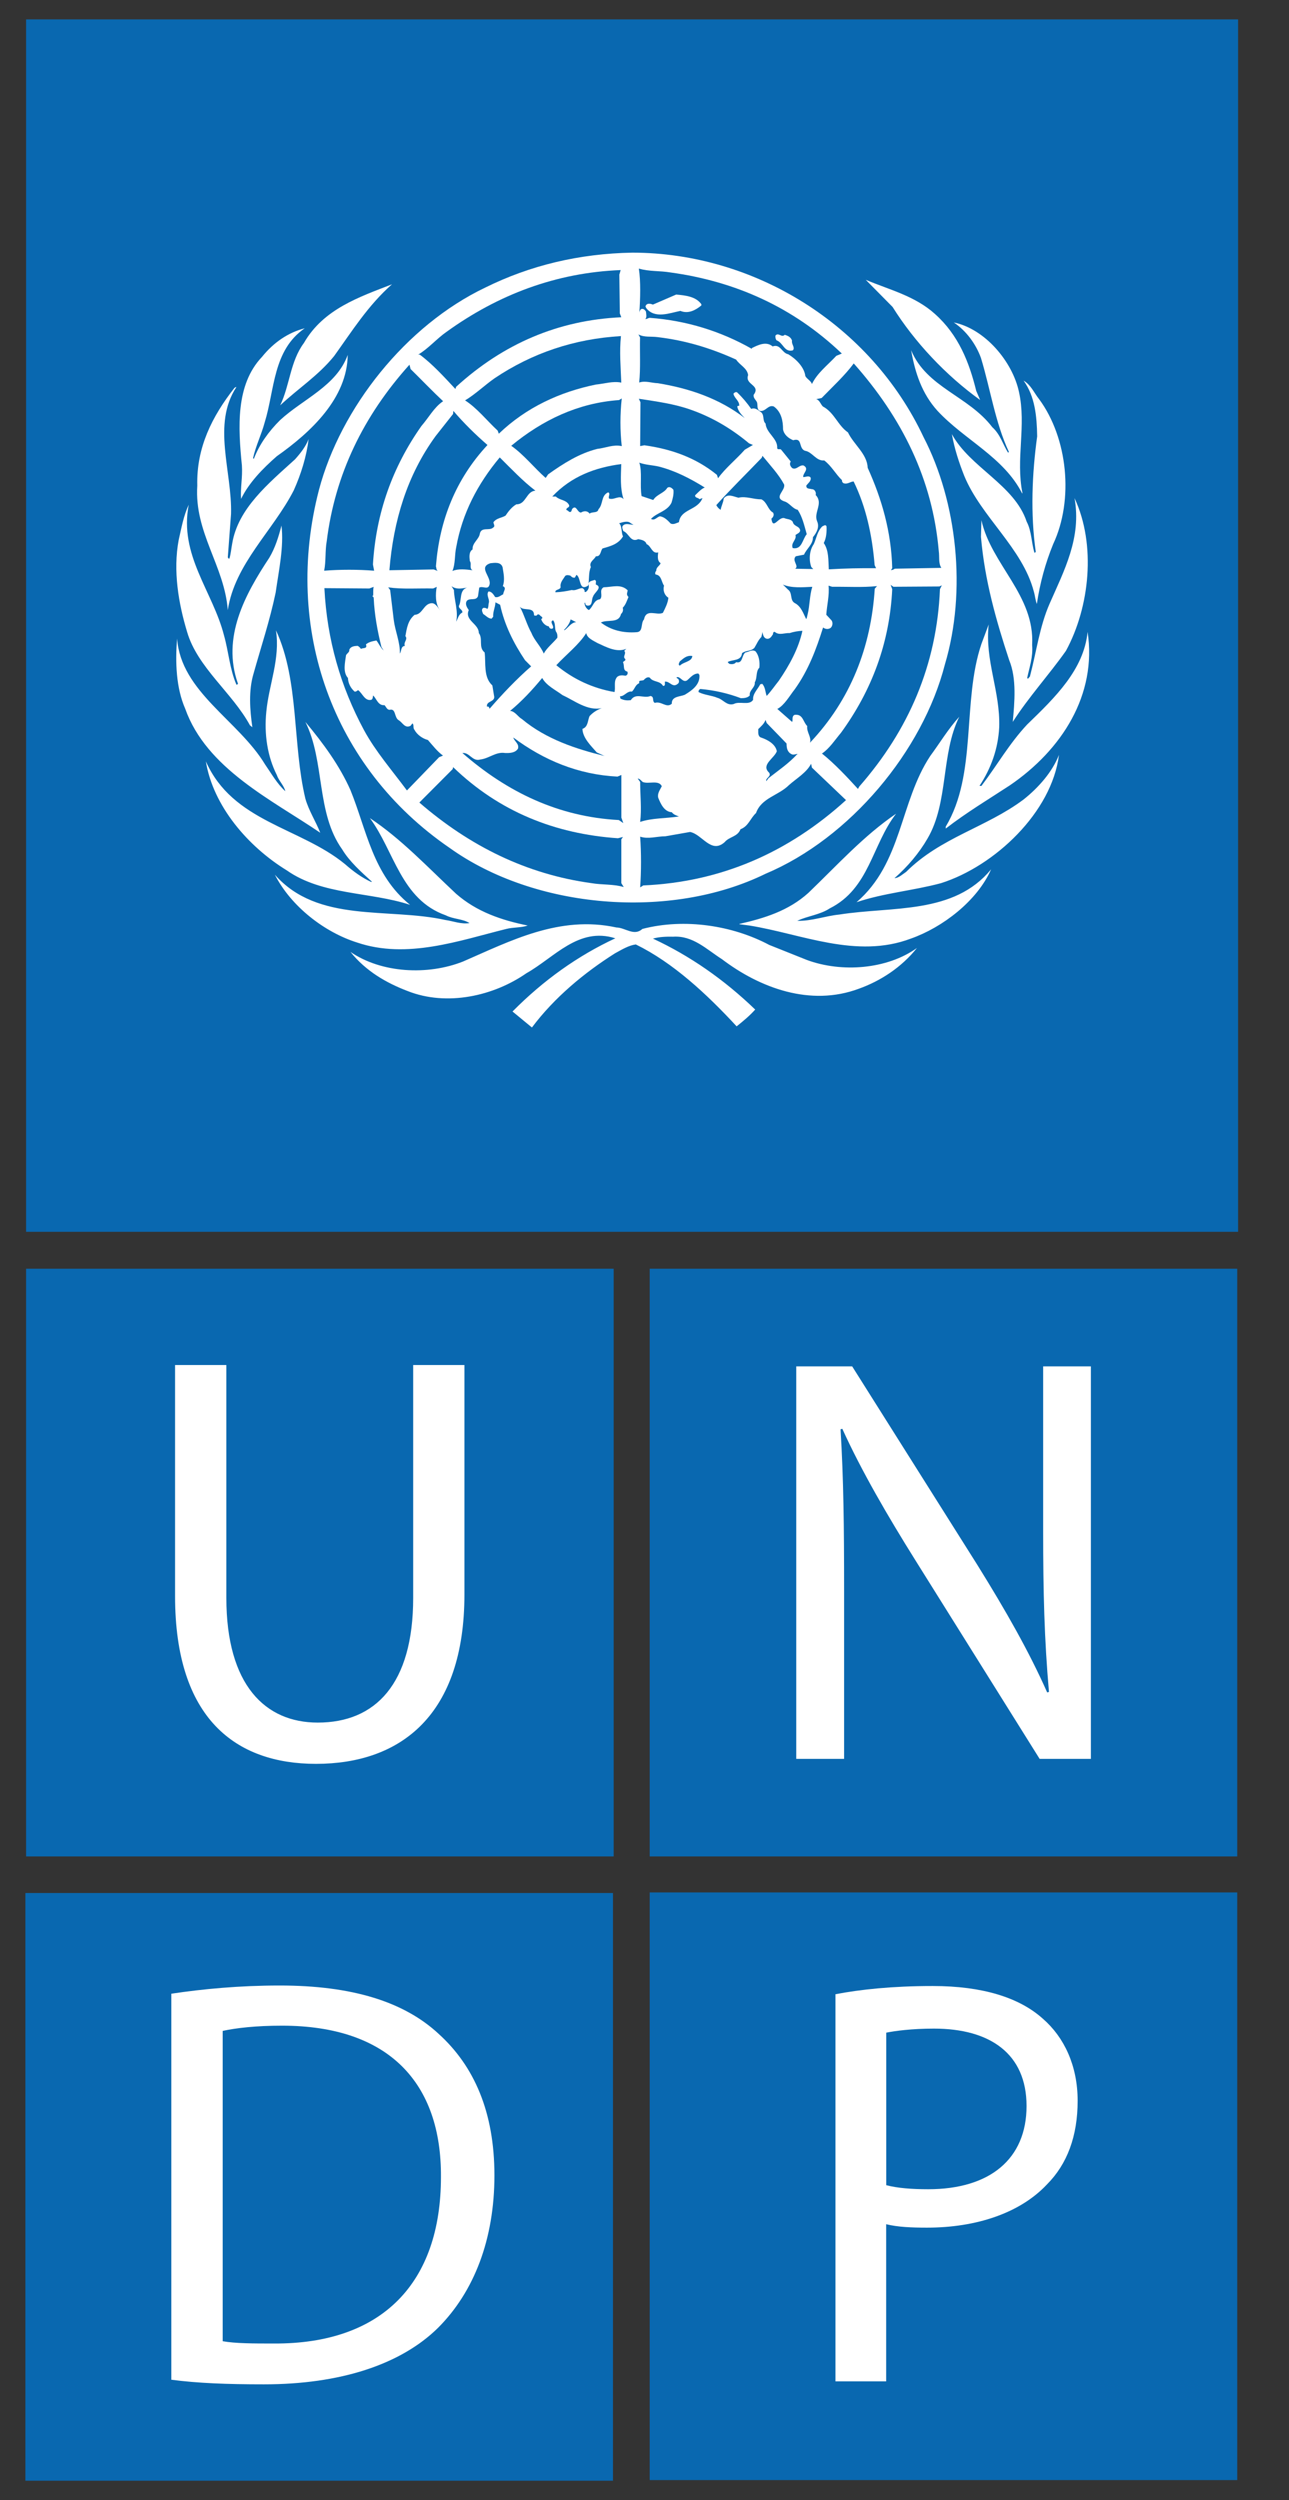 <svg width="33" height="64" viewBox="0 0 33 64" fill="none" xmlns="http://www.w3.org/2000/svg">
<rect x="0" y="0" width="33" height="64" fill="#333333" stroke="none"/>
<g clip-path="url(#clip0_9115_37617)">
<path d="M31.388 31.223H0.969V0.803H31.388V31.223Z" fill="white"/>
<path d="M15.532 47.344H0.838V32.65H15.532V47.344Z" fill="white"/>
<path d="M31.446 47.344H16.752V32.65H31.446V47.344Z" fill="white"/>
<path d="M15.532 63.387H0.838V48.693H15.532V63.387Z" fill="white"/>
<path d="M31.446 63.387H16.752V48.693H31.446V63.387Z" fill="white"/>
<path d="M11.89 40.814C11.89 43.898 10.264 45.15 8.09 45.15C6.033 45.15 4.482 43.989 4.482 40.859V34.941H5.795V40.902C5.795 43.137 6.793 44.094 8.135 44.094C9.609 44.094 10.578 43.109 10.578 40.902V34.941H11.89V40.814ZM0.668 47.52H15.711V32.476H0.668V47.52Z" fill="#0968B0"/>
<path d="M27.928 45.023H26.616L23.427 39.926C22.727 38.807 22.058 37.659 21.564 36.573L21.519 36.587C21.596 37.854 21.61 39.059 21.61 40.729V45.023H20.385V34.976H21.817L25.022 40.059C25.753 41.235 26.347 42.279 26.809 43.322L26.855 43.309C26.736 41.966 26.706 40.745 26.706 39.194V34.976H27.928V45.023ZM16.633 47.52H31.675V32.476H16.633V47.52Z" fill="#0968B0"/>
<path d="M23.91 51.927C23.344 51.927 22.912 51.986 22.689 52.031V55.935C22.971 56.01 23.344 56.039 23.762 56.039C25.341 56.039 26.281 55.265 26.281 53.909C26.281 52.566 25.341 51.927 23.91 51.927Z" fill="#0968B0"/>
<path d="M26.799 55.92C26.114 56.648 24.997 57.022 23.731 57.022C23.342 57.022 22.985 57.008 22.687 56.934V60.957H21.389V51.047C22.016 50.927 22.835 50.837 23.878 50.837C25.162 50.837 26.099 51.136 26.695 51.671C27.246 52.148 27.589 52.878 27.589 53.774C27.589 54.681 27.322 55.397 26.799 55.92ZM16.633 63.484H31.675V48.441H16.633V63.484Z" fill="#0968B0"/>
<path d="M7.22 51.852C6.551 51.852 6.044 51.911 5.701 51.986V59.929C6.027 59.988 6.503 59.988 7.012 59.988C9.784 60.003 11.289 58.439 11.289 55.726C11.305 53.327 9.962 51.852 7.22 51.852Z" fill="#0968B0"/>
<path d="M11.213 59.588C10.258 60.528 8.708 61.033 6.757 61.033C5.818 61.033 5.057 61.004 4.386 60.915V51.034C5.192 50.913 6.131 50.824 7.159 50.824C9.022 50.824 10.348 51.242 11.229 52.061C12.136 52.882 12.658 54.059 12.658 55.683C12.658 57.322 12.136 58.665 11.213 59.588ZM0.65 63.5H15.693V48.456H0.65V63.5Z" fill="#0968B0"/>
<path d="M19.52 11.668L19.501 11.718C19.12 12.115 18.702 12.524 18.338 12.93C18.363 12.979 18.404 13.025 18.45 13.05C18.466 12.951 18.519 12.864 18.528 12.76C18.627 12.624 18.777 12.711 18.905 12.74C19.103 12.694 19.289 12.785 19.492 12.781C19.642 12.855 19.654 13.046 19.79 13.12C19.827 13.174 19.799 13.236 19.749 13.277C19.79 13.588 19.939 13.194 20.097 13.269C20.162 13.294 20.245 13.286 20.295 13.356C20.319 13.484 20.477 13.46 20.485 13.584C20.473 13.645 20.407 13.662 20.365 13.695C20.402 13.819 20.236 13.897 20.295 14.03C20.535 14.076 20.543 13.799 20.654 13.674C20.592 13.46 20.547 13.24 20.423 13.05C20.286 13.021 20.204 12.86 20.068 12.831C19.803 12.727 20.108 12.562 20.076 12.404C19.935 12.14 19.712 11.904 19.52 11.668Z" fill="#0968B0"/>
<path d="M21.072 16.062C20.898 16.616 20.695 17.158 20.348 17.642C20.211 17.816 20.079 18.056 19.9 18.147L20.277 18.478C20.298 18.457 20.286 18.424 20.29 18.395C20.29 18.346 20.314 18.288 20.377 18.296C20.559 18.292 20.563 18.486 20.666 18.585C20.645 18.743 20.782 18.867 20.736 19.012C21.779 17.911 22.3 16.563 22.395 15.069L22.453 15.003C22.081 15.041 21.688 15.016 21.303 15.02L21.212 14.991C21.237 15.243 21.17 15.487 21.154 15.736L21.291 15.884C21.328 15.943 21.316 16.029 21.262 16.075C21.204 16.112 21.13 16.108 21.072 16.062Z" fill="#0968B0"/>
<path d="M19.619 19.996L19.677 19.917C19.926 19.723 20.194 19.541 20.414 19.301H20.443C20.393 19.285 20.331 19.334 20.273 19.309C20.157 19.256 20.137 19.152 20.137 19.032L19.628 18.507L19.599 18.428C19.562 18.528 19.487 18.589 19.412 18.664C19.417 18.73 19.392 18.829 19.471 18.875C19.636 18.929 19.851 19.037 19.888 19.23C19.822 19.412 19.474 19.578 19.689 19.777C19.76 19.876 19.591 19.913 19.619 19.996Z" fill="#0968B0"/>
<path d="M16.654 17.815C16.761 17.836 16.686 17.951 16.764 17.992C16.934 17.939 17.064 18.137 17.199 18.013C17.191 17.819 17.411 17.836 17.53 17.785C17.716 17.674 17.927 17.525 17.906 17.277L17.878 17.24C17.749 17.24 17.683 17.339 17.588 17.417C17.473 17.484 17.414 17.294 17.319 17.339C17.323 17.36 17.344 17.368 17.361 17.376C17.386 17.405 17.394 17.468 17.361 17.496C17.22 17.625 17.154 17.434 17.022 17.447V17.496C17.026 17.525 17.014 17.571 16.972 17.554C16.889 17.417 16.719 17.468 16.637 17.347C16.583 17.319 16.533 17.356 16.496 17.389C16.468 17.451 16.335 17.38 16.367 17.488C16.265 17.525 16.252 17.637 16.178 17.703C16.05 17.682 15.992 17.827 15.871 17.823C15.884 17.848 15.871 17.889 15.909 17.893C15.983 17.927 16.057 17.934 16.149 17.923C16.273 17.724 16.48 17.889 16.654 17.815Z" fill="#0968B0"/>
<path d="M15.907 21.486L15.949 21.424L15.82 21.457C14.207 21.346 12.78 20.776 11.601 19.637L11.589 19.687L10.736 20.543C12.027 21.66 13.483 22.38 15.146 22.607C15.411 22.653 15.713 22.628 15.969 22.707L15.907 22.607V21.486Z" fill="#0968B0"/>
<path d="M16.666 13.283C16.761 13.336 16.814 13.237 16.893 13.216C17.01 13.229 17.1 13.328 17.171 13.402C17.244 13.435 17.315 13.39 17.382 13.366C17.427 13.022 17.858 13.072 17.985 12.749L17.906 12.778C17.874 12.732 17.791 12.753 17.796 12.678C17.865 12.613 17.956 12.509 18.043 12.48C17.671 12.248 17.286 12.05 16.864 11.942C16.699 11.905 16.525 11.901 16.367 11.843C16.447 12.079 16.376 12.426 16.426 12.699L16.724 12.799C16.811 12.654 17.001 12.625 17.083 12.488C17.138 12.443 17.2 12.488 17.241 12.538C17.253 12.65 17.224 12.761 17.191 12.869C17.08 13.092 16.814 13.121 16.666 13.283Z" fill="#0968B0"/>
<path d="M19.323 17.466C19.339 17.603 19.174 17.665 19.195 17.802C19.14 17.864 19.05 17.872 18.967 17.872C18.64 17.748 18.296 17.669 17.932 17.636C17.899 17.648 17.879 17.678 17.884 17.715C18.032 17.793 18.214 17.797 18.371 17.864C18.511 17.901 18.607 18.075 18.785 18.021C18.934 17.938 19.182 18.07 19.281 17.913C19.265 17.761 19.396 17.648 19.463 17.517L19.513 17.504C19.596 17.591 19.591 17.719 19.628 17.814C19.744 17.69 19.836 17.554 19.939 17.425C20.211 17.028 20.444 16.602 20.543 16.147C20.431 16.151 20.319 16.172 20.216 16.205C20.097 16.197 19.951 16.267 19.848 16.184C19.81 16.151 19.786 16.201 19.79 16.234C19.748 16.296 19.707 16.374 19.612 16.346C19.537 16.312 19.537 16.234 19.513 16.176C19.517 16.222 19.5 16.263 19.492 16.304C19.405 16.395 19.376 16.482 19.314 16.582C19.227 16.677 19.087 16.643 18.996 16.722C18.979 16.921 18.76 16.879 18.636 16.942C18.627 16.966 18.657 16.97 18.669 16.991C18.726 17.007 18.805 17.007 18.846 16.95C19.02 16.995 18.984 16.776 19.082 16.702C19.169 16.689 19.252 16.615 19.343 16.673C19.434 16.784 19.455 16.945 19.441 17.09C19.343 17.19 19.393 17.351 19.323 17.466Z" fill="#0968B0"/>
<path d="M17.406 17.039C17.505 16.936 17.715 16.94 17.724 16.791C17.579 16.77 17.505 16.849 17.406 16.928C17.393 16.96 17.348 17.018 17.406 17.039Z" fill="#0968B0"/>
<path d="M16.389 21.039C16.694 20.936 17.05 20.952 17.382 20.899C17.315 20.873 17.249 20.857 17.199 20.791C17.005 20.779 16.914 20.576 16.852 20.422C16.823 20.311 16.897 20.22 16.943 20.125C16.861 19.955 16.604 20.079 16.454 20.017C16.413 19.984 16.384 19.934 16.326 19.927L16.389 20.017C16.389 20.357 16.43 20.704 16.389 21.039Z" fill="#0968B0"/>
<path d="M20.765 19.55C20.649 19.778 20.393 19.923 20.199 20.096C19.93 20.365 19.492 20.423 19.355 20.812C19.21 20.944 19.161 21.151 18.958 21.226C18.883 21.424 18.672 21.412 18.552 21.557C18.205 21.866 17.981 21.358 17.667 21.296L17.034 21.407C16.814 21.407 16.596 21.486 16.389 21.416C16.418 21.838 16.418 22.293 16.389 22.715L16.468 22.665C18.462 22.578 20.182 21.822 21.659 20.481L20.786 19.649L20.765 19.55Z" fill="#0968B0"/>
<path d="M20.043 14.963L20.172 15.091C20.299 15.178 20.212 15.364 20.349 15.438C20.51 15.521 20.568 15.707 20.639 15.848C20.664 15.81 20.664 15.765 20.676 15.728C20.733 15.5 20.725 15.244 20.796 15.021C20.547 15.033 20.262 15.058 20.043 14.963Z" fill="#0968B0"/>
<path d="M17.688 10.489C17.27 10.339 16.811 10.277 16.355 10.207L16.397 10.298L16.389 11.419L16.496 11.398C17.183 11.494 17.811 11.713 18.354 12.155L18.383 12.242C18.569 11.982 18.85 11.758 19.069 11.51L19.276 11.39L19.177 11.349C18.722 10.968 18.226 10.678 17.688 10.489Z" fill="#0968B0"/>
<path d="M15.732 17.715C15.761 17.603 15.715 17.462 15.773 17.367C15.815 17.276 15.926 17.28 16.009 17.297C16.058 17.293 16.088 17.231 16.058 17.19C15.938 17.165 15.993 17.032 15.951 16.958C15.955 16.916 16.025 16.924 16.009 16.871C15.926 16.805 16.05 16.73 15.98 16.66C16 16.646 16.016 16.622 16.036 16.607C15.785 16.713 15.518 16.56 15.297 16.461C15.19 16.399 15.033 16.337 15.008 16.205C14.83 16.495 14.491 16.759 14.242 17.028C14.685 17.392 15.181 17.62 15.732 17.715Z" fill="#0968B0"/>
<path d="M9.989 15.105L10.08 15.866C10.117 16.16 10.246 16.441 10.237 16.73C10.283 16.668 10.254 16.545 10.366 16.532C10.32 16.441 10.452 16.363 10.378 16.284C10.415 16.085 10.44 15.883 10.614 15.738C10.825 15.729 10.841 15.452 11.052 15.44C11.16 15.436 11.226 15.581 11.272 15.63C11.139 15.469 11.147 15.204 11.181 15.022L11.089 15.064C10.706 15.055 10.303 15.088 9.939 15.035L9.989 15.105Z" fill="#0968B0"/>
<path d="M14.75 15.926L14.609 15.855C14.585 15.959 14.514 16.05 14.44 16.125L14.452 16.133C14.552 16.062 14.622 15.934 14.75 15.926Z" fill="#0968B0"/>
<path d="M11.341 19.341C11.2 19.241 11.076 19.08 10.956 18.943C10.82 18.907 10.679 18.811 10.609 18.679C10.567 18.633 10.605 18.551 10.559 18.517L10.509 18.58C10.365 18.65 10.311 18.501 10.212 18.439C10.083 18.368 10.146 18.124 9.972 18.17C9.905 18.166 9.885 18.092 9.843 18.05C9.682 18.067 9.641 17.889 9.554 17.802C9.538 17.839 9.554 17.889 9.504 17.914C9.339 17.951 9.281 17.748 9.169 17.666C9.14 17.678 9.12 17.711 9.078 17.703C8.979 17.616 8.913 17.492 8.908 17.355C8.772 17.202 8.834 16.958 8.859 16.772C8.884 16.722 8.954 16.694 8.942 16.631C8.979 16.545 9.07 16.536 9.157 16.532C9.19 16.549 9.223 16.582 9.24 16.61C9.293 16.577 9.414 16.615 9.368 16.495C9.438 16.433 9.542 16.412 9.637 16.395C9.703 16.478 9.736 16.573 9.823 16.652L9.765 16.561C9.665 16.156 9.587 15.742 9.567 15.303C9.571 15.279 9.513 15.266 9.546 15.242L9.554 15.254C9.558 15.163 9.55 15.084 9.567 15.022L9.455 15.064L8.305 15.055C8.371 16.379 8.723 17.582 9.318 18.688C9.612 19.233 10.042 19.726 10.418 20.234L11.242 19.382L11.341 19.341Z" fill="#0968B0"/>
<path d="M15.809 19.879C14.804 19.829 13.923 19.461 13.141 18.878C13.166 18.977 13.298 19.039 13.261 19.163C13.191 19.275 13.046 19.279 12.93 19.275C12.694 19.238 12.52 19.416 12.297 19.441C12.094 19.503 12.024 19.255 11.838 19.275C12.988 20.28 14.303 20.909 15.842 20.991L15.958 21.07L15.908 20.93V19.837L15.809 19.879Z" fill="#0968B0"/>
<path d="M12.663 9.682C12.406 9.861 12.17 10.092 11.906 10.249C12.212 10.444 12.464 10.766 12.741 11.023L12.77 11.102C13.474 10.427 14.33 10.034 15.253 9.844C15.472 9.823 15.691 9.749 15.906 9.794C15.89 9.401 15.856 8.992 15.897 8.603C14.698 8.674 13.623 9.038 12.663 9.682Z" fill="#0968B0"/>
<path d="M13.813 15.738C13.772 15.717 13.768 15.722 13.735 15.758C13.714 15.758 13.689 15.763 13.673 15.75C13.673 15.514 13.408 15.655 13.309 15.531C13.425 15.746 13.486 15.99 13.607 16.205C13.681 16.395 13.846 16.545 13.921 16.73C14 16.582 14.157 16.461 14.269 16.325C14.276 16.263 14.265 16.209 14.232 16.164C14.194 16.077 14.227 15.953 14.16 15.878C14.053 15.915 14.198 16.023 14.152 16.085C14.107 16.114 14.057 16.077 14.053 16.035C13.958 16.019 13.883 15.936 13.855 15.849C13.933 15.8 13.834 15.779 13.813 15.738Z" fill="#0968B0"/>
<path d="M11.681 14.001C11.636 14.199 11.661 14.431 11.582 14.617C11.726 14.551 11.938 14.576 12.099 14.597C12.004 14.547 12.083 14.427 12.028 14.361C12.017 14.257 12 14.129 12.099 14.063C12.087 13.893 12.268 13.806 12.286 13.653C12.331 13.48 12.529 13.595 12.625 13.505C12.687 13.471 12.633 13.414 12.633 13.368C12.715 13.256 12.844 13.26 12.943 13.198C13.014 13.091 13.104 12.975 13.22 12.909C13.469 12.917 13.473 12.569 13.708 12.561C13.386 12.317 13.08 11.991 12.794 11.709C12.223 12.392 11.834 13.145 11.681 14.001Z" fill="#0968B0"/>
<path d="M11.599 10.597L11.152 11.163C10.42 12.169 10.072 13.331 9.969 14.597L11.102 14.576L11.21 14.617C11.164 14.588 11.177 14.539 11.16 14.498C11.251 13.319 11.665 12.268 12.48 11.391C12.165 11.117 11.872 10.829 11.607 10.518L11.599 10.597Z" fill="#0968B0"/>
<path d="M11.836 15.679C11.849 15.604 11.737 15.584 11.749 15.509C11.828 15.356 11.753 15.108 11.956 15.041C11.812 15.066 11.683 15.095 11.559 15.004L11.621 15.104C11.629 15.376 11.737 15.637 11.679 15.914C11.724 15.836 11.737 15.728 11.836 15.679Z" fill="#0968B0"/>
<path d="M12.269 15.042L12.237 15.261C12.187 15.39 12.026 15.295 11.951 15.381C11.898 15.464 11.956 15.551 12.001 15.617C11.885 15.882 12.261 15.965 12.258 16.204C12.373 16.353 12.241 16.569 12.407 16.701C12.443 16.97 12.37 17.334 12.605 17.545L12.647 17.802C12.696 17.979 12.436 17.933 12.468 18.091C12.518 18.066 12.53 18.132 12.535 18.148V18.141C12.854 17.773 13.222 17.384 13.598 17.057L13.441 16.899C13.147 16.461 12.915 15.994 12.804 15.481L12.684 15.418C12.679 15.551 12.617 15.655 12.626 15.787L12.584 15.837C12.498 15.832 12.443 15.762 12.37 15.716C12.353 15.671 12.307 15.596 12.378 15.559C12.419 15.555 12.448 15.567 12.477 15.588C12.514 15.543 12.498 15.477 12.518 15.418C12.53 15.32 12.443 15.228 12.505 15.142C12.584 15.133 12.642 15.228 12.675 15.282C12.754 15.307 12.816 15.241 12.883 15.212C12.883 15.142 12.981 15.046 12.873 15.005C12.931 14.844 12.891 14.674 12.866 14.517C12.82 14.38 12.667 14.405 12.556 14.417C12.221 14.525 12.609 14.777 12.526 14.985C12.481 15.104 12.357 14.992 12.269 15.042Z" fill="#0968B0"/>
<path d="M15.094 18.33C15.185 18.232 15.29 18.169 15.404 18.127C15.037 18.201 14.711 17.937 14.399 17.792C14.22 17.659 13.989 17.552 13.881 17.354C13.638 17.651 13.348 17.962 13.059 18.197C13.187 18.206 13.257 18.347 13.364 18.408C13.985 18.926 14.758 19.174 15.478 19.352L15.279 19.261C15.131 19.091 14.919 18.892 14.911 18.657C15.06 18.607 15.043 18.441 15.094 18.33Z" fill="#0968B0"/>
<path d="M20.895 10.217C20.981 10.238 21.006 10.341 21.064 10.403C21.366 10.565 21.445 10.887 21.709 11.069C21.857 11.38 22.201 11.619 22.214 11.975C22.574 12.77 22.818 13.609 22.842 14.544L22.809 14.594C22.847 14.594 22.881 14.577 22.908 14.557L24.1 14.536C24.021 14.42 24.055 14.25 24.034 14.11C23.877 12.269 23.091 10.693 21.857 9.303C21.631 9.609 21.32 9.895 21.035 10.188L20.895 10.217Z" fill="#0968B0"/>
<path d="M9.578 14.609L9.548 14.448C9.627 13.129 10.049 11.954 10.79 10.903C10.975 10.692 11.111 10.427 11.344 10.27C11.075 10.018 10.794 9.724 10.512 9.447L10.483 9.335C9.304 10.646 8.576 12.144 8.365 13.852C8.32 14.101 8.349 14.357 8.299 14.609C8.713 14.576 9.164 14.576 9.578 14.609Z" fill="#0968B0"/>
<path d="M11.658 9.957L11.679 9.9C12.886 8.799 14.292 8.195 15.906 8.121L15.868 8.022L15.856 7.029L15.89 6.913C14.226 6.979 12.75 7.546 11.439 8.489C11.186 8.663 10.963 8.927 10.707 9.076H10.744C11.07 9.316 11.381 9.66 11.658 9.957Z" fill="#0968B0"/>
<path d="M15.905 11.879C15.239 11.966 14.626 12.193 14.139 12.71H14.23C14.328 12.809 14.49 12.788 14.565 12.921C14.602 12.995 14.494 12.987 14.498 13.049C14.519 13.066 14.548 13.07 14.565 13.099C14.643 13.128 14.626 13.053 14.655 13.02C14.759 12.917 14.776 13.12 14.875 13.12C14.945 13.074 15.043 13.07 15.094 13.148C15.16 13.09 15.3 13.144 15.321 13.037C15.45 12.9 15.38 12.69 15.57 12.602C15.636 12.639 15.566 12.701 15.591 12.76C15.718 12.814 15.863 12.652 15.966 12.78C15.872 12.511 15.896 12.177 15.905 11.879Z" fill="#0968B0"/>
<path d="M25.85 20.105C25.299 20.465 24.741 20.8 24.212 21.209V21.16C25.023 19.811 24.625 17.962 25.126 16.482L25.312 15.985C25.209 16.907 25.61 17.689 25.581 18.616C25.552 19.174 25.37 19.67 25.076 20.117H25.126C25.523 19.596 25.833 19.041 26.297 18.545C27.016 17.85 27.749 17.139 27.844 16.175C28.087 17.784 27.185 19.195 25.85 20.105ZM24.091 22.607C23.38 22.798 22.619 22.86 21.928 23.095C23.099 22.09 23.033 20.535 23.815 19.352C24.063 19.017 24.269 18.666 24.559 18.347C24.084 19.303 24.29 20.539 23.745 21.465C23.533 21.834 23.231 22.19 22.9 22.479C23.008 22.475 23.104 22.38 23.198 22.318C24.087 21.432 25.245 21.184 26.205 20.465C26.59 20.159 26.942 19.758 27.111 19.323C26.929 20.791 25.469 22.169 24.091 22.607M23.318 24.026C21.924 24.552 20.522 23.906 19.186 23.691L18.929 23.658V23.65C19.566 23.506 20.187 23.315 20.695 22.856C21.445 22.136 22.11 21.395 22.942 20.828C22.325 21.619 22.26 22.744 21.241 23.253C20.99 23.418 20.67 23.447 20.41 23.571C20.782 23.58 21.121 23.447 21.489 23.41C22.855 23.195 24.418 23.415 25.374 22.252C25.018 23.062 24.129 23.741 23.318 24.026ZM21.987 25.309C20.745 25.772 19.451 25.288 18.482 24.552C18.089 24.303 17.742 23.944 17.233 23.977C17.05 23.973 16.873 23.981 16.716 24.026C17.659 24.465 18.532 25.069 19.334 25.842C19.198 25.996 19.024 26.14 18.859 26.272C18.089 25.441 17.233 24.643 16.277 24.175C16.091 24.2 15.913 24.312 15.744 24.403C14.966 24.895 14.197 25.528 13.618 26.301L13.121 25.892C13.916 25.089 14.793 24.465 15.753 24.018C14.81 23.72 14.193 24.51 13.477 24.912C12.642 25.494 11.442 25.768 10.433 25.367C9.89 25.16 9.365 24.858 8.972 24.366C9.767 24.912 10.95 24.97 11.851 24.614C13.064 24.088 14.321 23.423 15.781 23.741C16.009 23.745 16.232 23.973 16.447 23.778C17.53 23.497 18.76 23.691 19.694 24.188L20.658 24.573C21.552 24.903 22.709 24.813 23.475 24.266C23.082 24.759 22.545 25.11 21.987 25.309M7.036 22.389C8.137 23.641 9.936 23.224 11.404 23.55C11.611 23.58 11.802 23.662 12.021 23.629C11.847 23.518 11.603 23.53 11.413 23.43C10.263 23.025 10.093 21.78 9.469 20.941C10.267 21.47 10.937 22.186 11.674 22.876C12.203 23.34 12.84 23.555 13.51 23.691C13.349 23.749 13.138 23.733 12.964 23.778C11.76 24.076 10.42 24.56 9.142 24.126C8.311 23.865 7.454 23.207 7.036 22.389M5.27 19.488C5.957 21.043 7.677 21.172 8.832 22.119C9.043 22.305 9.266 22.467 9.506 22.578L9.518 22.566C9.253 22.326 8.947 22.053 8.761 21.743C8.087 20.804 8.323 19.488 7.818 18.479C8.278 19.029 8.695 19.6 8.972 20.225C9.386 21.242 9.543 22.393 10.499 23.162C9.465 22.823 8.253 22.918 7.343 22.28C6.346 21.668 5.456 20.631 5.27 19.488M4.534 16.345C4.633 17.714 6.106 18.438 6.788 19.571C6.95 19.803 7.09 20.059 7.305 20.254C7.272 20.109 7.136 19.985 7.086 19.836C6.846 19.36 6.76 18.793 6.818 18.218C6.884 17.52 7.177 16.87 7.065 16.134C7.665 17.428 7.483 19.041 7.818 20.444C7.905 20.75 8.083 21.023 8.199 21.317C6.967 20.477 5.287 19.679 4.741 18.14C4.509 17.61 4.484 16.953 4.534 16.345ZM4.575 13.821C4.645 13.515 4.699 13.201 4.832 12.92C4.579 14.21 5.448 15.141 5.734 16.262C5.853 16.68 5.882 17.131 6.052 17.524C6.068 17.532 6.081 17.516 6.093 17.503C5.668 16.311 6.28 15.207 6.895 14.276C7.045 14.024 7.132 13.743 7.206 13.453C7.272 13.991 7.136 14.611 7.057 15.17C6.908 15.882 6.684 16.556 6.49 17.246C6.362 17.677 6.395 18.165 6.461 18.616L6.399 18.566C5.948 17.735 5.055 17.085 4.79 16.175C4.571 15.451 4.426 14.611 4.575 13.821M5.051 12.431C5.026 11.455 5.432 10.657 6.002 9.929C6.019 9.921 6.032 9.904 6.052 9.908C5.423 10.864 5.945 12.068 5.915 13.155L5.832 14.268C5.845 14.276 5.845 14.31 5.874 14.297C5.911 14.173 5.92 14.041 5.945 13.912C6.093 13.015 6.871 12.378 7.554 11.757C7.698 11.596 7.826 11.431 7.901 11.24C7.847 11.687 7.706 12.138 7.521 12.551C6.991 13.586 6.01 14.433 5.832 15.617C5.746 14.483 4.972 13.635 5.051 12.431M6.709 9.134C7.004 8.767 7.38 8.51 7.802 8.403C6.983 8.965 7.036 9.974 6.776 10.814C6.693 11.124 6.549 11.41 6.478 11.728L6.499 11.745C6.635 11.385 6.875 11.046 7.173 10.752C7.756 10.214 8.617 9.879 8.902 9.085C8.889 10.19 7.967 11.058 7.086 11.679C6.722 11.997 6.37 12.361 6.172 12.771C6.151 12.493 6.214 12.212 6.193 11.915C6.097 10.95 6.027 9.85 6.709 9.134ZM10.036 7.277C9.427 7.811 9.006 8.485 8.554 9.114C8.149 9.615 7.632 9.945 7.173 10.376C7.421 9.863 7.429 9.25 7.781 8.779C8.282 7.906 9.208 7.6 10.036 7.277ZM12.426 7.36C13.572 6.793 14.826 6.492 16.19 6.467C19.31 6.471 22.288 8.303 23.645 11.191C24.505 12.849 24.75 15.133 24.191 17.006C23.625 19.22 21.763 21.457 19.595 22.368C17.155 23.563 13.688 23.265 11.512 21.705C8.488 19.633 7.251 16.064 8.166 12.539C8.72 10.446 10.387 8.332 12.426 7.36M23.934 8.035C24.542 8.576 24.815 9.28 24.993 10.007L25.093 10.239C24.212 9.606 23.413 8.754 22.851 7.857L22.164 7.162C22.768 7.418 23.418 7.571 23.934 8.035M26.086 10.028C26.281 10.897 25.999 11.745 26.176 12.622L26.168 12.63C25.696 11.7 24.692 11.261 24.001 10.516C23.6 10.074 23.426 9.536 23.326 8.965C23.723 9.921 24.79 10.131 25.403 10.934C25.61 11.12 25.676 11.377 25.808 11.588L25.829 11.567C25.477 10.814 25.358 9.966 25.114 9.164C24.989 8.816 24.745 8.473 24.418 8.254C25.221 8.419 25.92 9.259 26.086 10.028M26.603 10.218C27.335 11.211 27.496 12.791 26.962 13.929C26.764 14.413 26.623 14.926 26.545 15.46C26.507 15.369 26.499 15.245 26.467 15.141C26.176 14.028 25.121 13.234 24.687 12.183C24.551 11.84 24.435 11.485 24.369 11.112C24.832 11.968 25.973 12.411 26.284 13.354C26.412 13.594 26.404 13.892 26.483 14.148C26.499 14.148 26.516 14.136 26.516 14.119C26.379 13.147 26.421 12.13 26.553 11.17C26.545 10.649 26.495 10.144 26.205 9.743C26.392 9.851 26.474 10.057 26.603 10.218ZM27.29 16.659C26.855 17.275 26.329 17.85 25.928 18.479C25.973 17.983 26.032 17.371 25.837 16.899C25.503 15.886 25.209 14.855 25.114 13.743L25.126 13.317C25.378 14.454 26.495 15.236 26.424 16.511C26.45 16.82 26.354 17.081 26.297 17.354L26.317 17.375L26.367 17.317C26.533 16.692 26.615 16.034 26.872 15.451C27.24 14.611 27.694 13.764 27.509 12.75C28.067 13.946 27.897 15.542 27.29 16.659ZM0.668 31.531H31.697V0.496H0.668V31.531Z" fill="#0968B0"/>
<path d="M22.872 15.02L22.801 14.97L22.842 15.082C22.776 16.46 22.317 17.676 21.531 18.756C21.378 18.938 21.234 19.161 21.043 19.289C21.357 19.537 21.706 19.91 21.965 20.195L21.999 20.133C23.264 18.689 23.984 17.018 24.064 15.082L24.112 14.983L24.05 15.012L22.872 15.02Z" fill="#0968B0"/>
<path d="M15.848 10.241C14.797 10.315 13.886 10.753 13.088 11.411C13.403 11.63 13.683 11.982 13.969 12.234C13.99 12.206 14.011 12.176 14.032 12.143C14.425 11.862 14.83 11.606 15.293 11.49C15.499 11.469 15.702 11.37 15.918 11.42C15.873 11.031 15.873 10.601 15.918 10.199L15.848 10.241Z" fill="#0968B0"/>
<path d="M16.537 7.818C16.571 7.751 16.666 7.776 16.715 7.797L17.311 7.54C17.551 7.561 17.816 7.59 17.956 7.788V7.818C17.808 7.941 17.618 8.041 17.419 7.958C17.146 8.012 16.764 8.169 16.546 7.888C16.537 7.867 16.512 7.838 16.537 7.818ZM20.091 8.57C20.174 8.595 20.249 8.632 20.277 8.719C20.256 8.814 20.364 8.893 20.298 8.968C20.075 9.026 20.054 8.773 19.88 8.711C19.856 8.678 19.847 8.636 19.852 8.591C19.93 8.496 20.004 8.653 20.091 8.57M16.367 8.016C16.367 7.979 16.384 7.946 16.406 7.917C16.463 7.884 16.512 7.933 16.537 7.975C16.542 8.032 16.567 8.132 16.518 8.165C16.567 8.173 16.592 8.136 16.637 8.136C17.584 8.206 18.462 8.483 19.248 8.93V8.91C19.409 8.831 19.616 8.727 19.781 8.868C19.98 8.794 20.017 9.038 20.178 9.067C20.373 9.182 20.592 9.398 20.617 9.625C20.654 9.7 20.769 9.753 20.786 9.832C20.919 9.551 21.183 9.352 21.411 9.108L21.552 9.05C20.303 7.859 18.818 7.201 17.163 6.974C16.897 6.928 16.608 6.953 16.355 6.874C16.406 7.201 16.393 7.648 16.367 8.016" fill="#0968B0"/>
<path d="M16.364 9.792C16.522 9.738 16.683 9.805 16.841 9.809C17.652 9.941 18.417 10.202 19.066 10.702C18.988 10.62 18.893 10.524 18.875 10.405C18.889 10.388 18.905 10.384 18.925 10.388C18.934 10.259 18.797 10.194 18.777 10.078C18.797 10.053 18.827 10.028 18.867 10.04C19.008 10.173 19.128 10.318 19.232 10.467C19.323 10.429 19.397 10.488 19.463 10.537C19.584 10.607 19.509 10.76 19.6 10.843C19.617 11.087 19.914 11.224 19.897 11.468C19.902 11.525 19.972 11.48 19.997 11.509L20.245 11.815C20.2 11.873 20.236 11.943 20.286 11.985C20.398 12.034 20.461 11.894 20.572 11.915C20.733 12.005 20.547 12.113 20.564 12.212C20.625 12.216 20.704 12.163 20.753 12.225C20.774 12.316 20.68 12.373 20.642 12.431C20.642 12.522 20.716 12.502 20.783 12.522C20.858 12.518 20.903 12.609 20.882 12.671C21.089 12.886 20.821 13.118 20.92 13.346C20.986 13.495 20.903 13.639 20.812 13.751C20.816 13.933 20.65 14.044 20.584 14.198L20.374 14.239C20.262 14.351 20.468 14.488 20.357 14.558L20.821 14.566L20.771 14.516C20.704 14.334 20.72 14.09 20.833 13.929C20.903 13.78 20.92 13.602 21.052 13.474C21.081 13.466 21.134 13.412 21.16 13.474C21.167 13.614 21.155 13.776 21.089 13.9C21.221 14.09 21.205 14.339 21.218 14.574C21.627 14.549 22.028 14.541 22.429 14.545L22.392 14.467C22.329 13.701 22.173 12.977 21.854 12.324C21.768 12.328 21.706 12.398 21.606 12.373C21.573 12.361 21.552 12.328 21.556 12.291C21.391 12.134 21.288 11.927 21.101 11.786C20.891 11.807 20.795 11.563 20.605 11.538C20.436 11.468 20.552 11.195 20.307 11.269C20.187 11.22 20.072 11.129 20.047 10.992C20.047 10.777 20.005 10.545 19.811 10.405C19.662 10.351 19.6 10.549 19.451 10.516C19.368 10.475 19.405 10.367 19.38 10.297C19.352 10.235 19.281 10.189 19.294 10.107C19.488 9.851 19.059 9.854 19.153 9.602C19.128 9.42 18.942 9.35 18.846 9.205C18.206 8.915 17.565 8.717 16.841 8.63C16.663 8.605 16.497 8.642 16.344 8.56L16.386 8.638C16.377 9.023 16.402 9.432 16.364 9.792Z" fill="#0968B0"/>
<path d="M15.95 13.73C15.826 13.937 15.618 13.982 15.424 14.04C15.37 14.107 15.383 14.251 15.255 14.239C15.213 14.33 15.072 14.383 15.127 14.516C15.06 14.657 15.093 14.839 15.056 14.991C14.812 15.145 14.883 14.789 14.758 14.714L14.717 14.785C14.668 14.797 14.634 14.768 14.602 14.735C14.564 14.723 14.502 14.71 14.469 14.743C14.415 14.834 14.332 14.909 14.353 15.033C14.328 15.108 14.204 15.083 14.22 15.161C14.357 15.157 14.506 15.132 14.638 15.103C14.734 15.128 14.812 15.058 14.907 15.054C14.94 15.07 14.977 15.103 14.965 15.153H14.998C15.064 15.103 15.093 15.029 15.064 14.954C15.072 14.868 15.168 14.868 15.226 14.843C15.28 14.868 15.246 14.921 15.255 14.963C15.441 15.033 15.21 15.17 15.184 15.269C15.134 15.347 15.184 15.525 15.027 15.501C14.998 15.492 14.977 15.463 14.986 15.43H14.965C14.961 15.496 15.011 15.587 15.077 15.616C15.193 15.521 15.197 15.36 15.362 15.339C15.449 15.248 15.325 15.108 15.453 15.033C15.669 15.029 15.899 14.938 16.07 15.112C16.057 15.186 16.028 15.219 16.09 15.281C16.049 15.376 16.02 15.48 15.942 15.558C15.962 15.612 15.945 15.678 15.899 15.716C15.842 15.968 15.552 15.848 15.383 15.935C15.643 16.134 15.958 16.208 16.297 16.183C16.475 16.175 16.396 15.955 16.487 15.856C16.545 15.566 16.811 15.765 16.971 15.687C17.033 15.562 17.096 15.443 17.112 15.302C17.009 15.236 16.967 15.112 17 14.991C16.93 14.896 16.939 14.723 16.785 14.706C16.76 14.673 16.781 14.632 16.802 14.607C16.798 14.516 16.889 14.487 16.913 14.416C16.818 14.355 16.843 14.218 16.851 14.14C16.69 14.185 16.673 13.974 16.553 13.928C16.524 13.833 16.421 13.817 16.339 13.801C16.14 13.895 16.106 13.651 15.958 13.594C15.942 13.548 15.908 13.482 15.958 13.445C16.032 13.383 16.132 13.436 16.218 13.432L16.148 13.395C16.081 13.321 15.937 13.366 15.851 13.395C15.933 13.477 15.899 13.626 15.95 13.73Z" fill="#0968B0"/>
</g>
<defs>
<clipPath id="clip0_9115_37617">
<rect width="32" height="64" fill="white" transform="translate(0.156)"/>
</clipPath>
</defs>
</svg>
